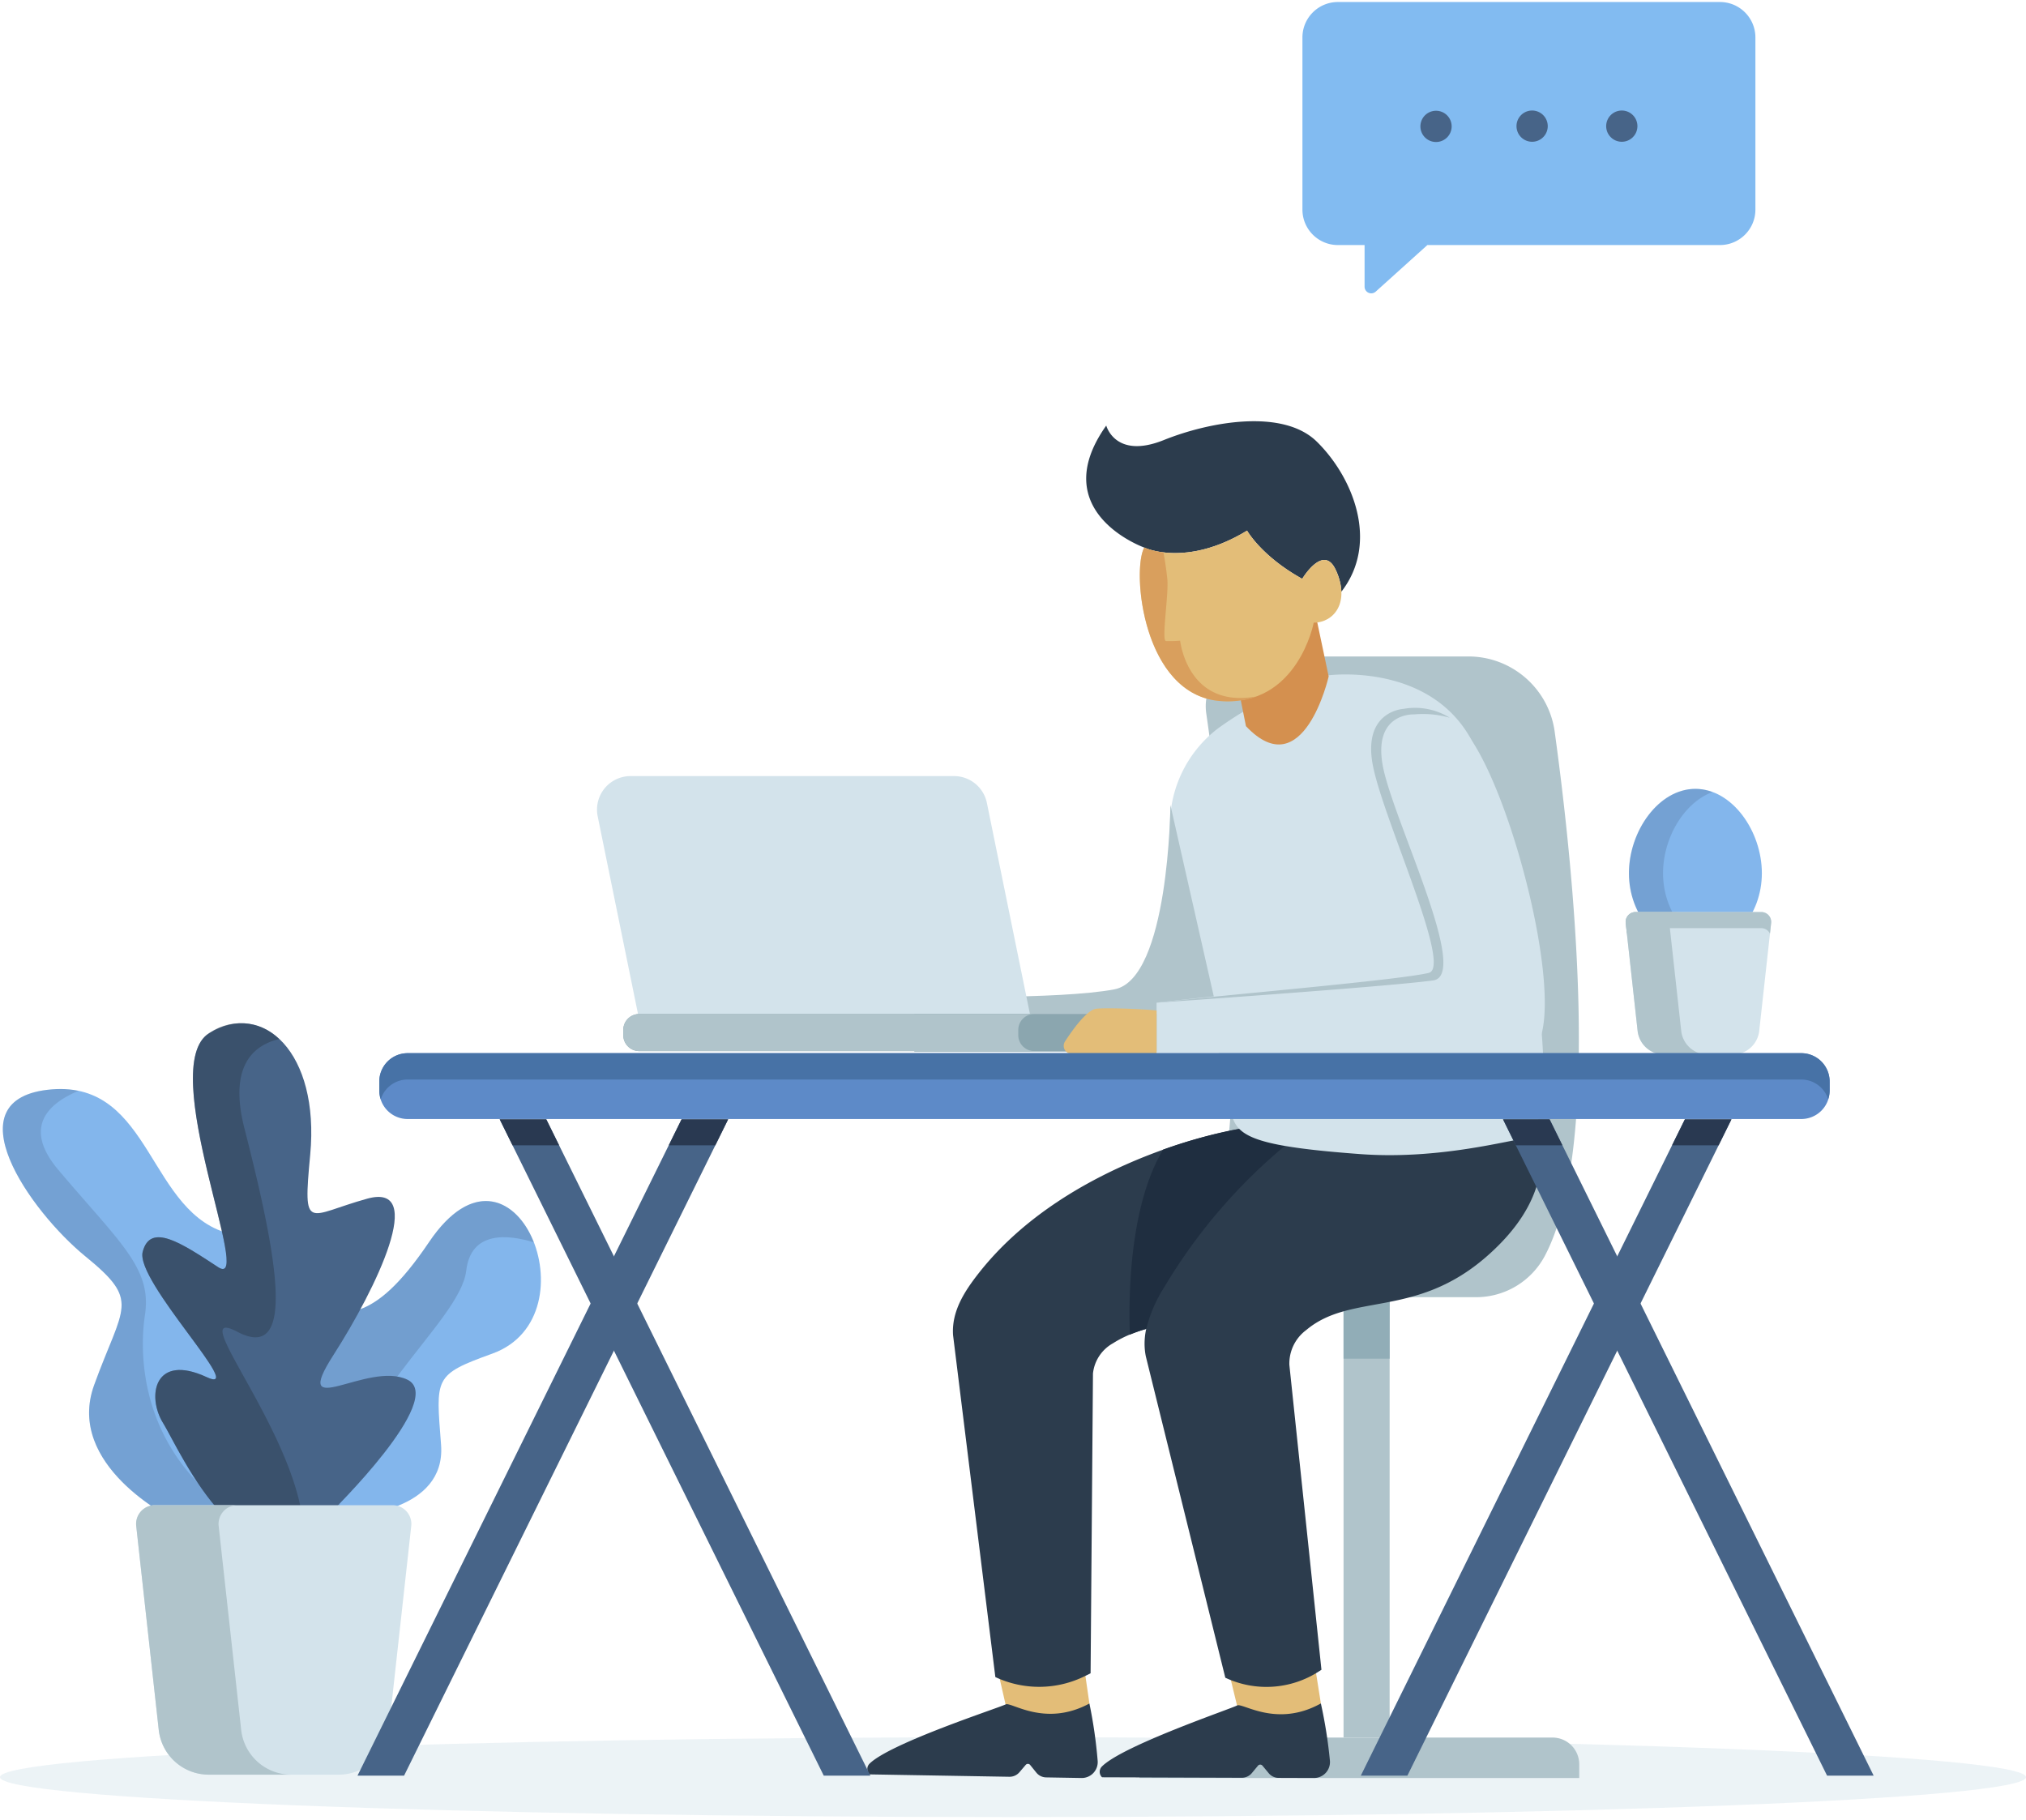 <svg xmlns="http://www.w3.org/2000/svg" width="560" height="503" viewBox="0 0 560 503"><g><g><g><g opacity=".43"><path fill="#d3e3eb" d="M0 491.258c0-6.097 125.36-11.039 280-11.039s280 4.942 280 11.039c0 6.096-125.36 11.038-280 11.038S0 497.354 0 491.258z"/></g><g><path fill="#b0c4cb" d="M371.366 480.274V358.461h12.738v121.813z"/></g><g><path fill="#91adb7" d="M371.366 375.585v-17.124h12.738v17.124z"/></g><g><path fill="#b0c4cb" d="M429.13 480.316H322.337a7.38 7.38 0 0 0-7.38 7.38v3.798H436.51v-3.798a7.38 7.38 0 0 0-7.38-7.38z"/></g><g><path fill="#b0c4cb" d="M407.933 358.582H319.66c32.12-11.535 19.694-120.201 13.757-161.393a13.768 13.768 0 0 1 13.637-15.724h58.797c12.034-.007 22.226 8.869 23.874 20.789 5.16 37.426 13.29 115.035-2.814 145.08a21.496 21.496 0 0 1-18.978 11.248z"/></g><g><path fill="#82bbf1" d="M475.401.557H369.803C364.39.557 360 4.946 360 10.36v47.576c0 5.414 4.39 9.803 9.803 9.803h7.375v11.504a1.844 1.844 0 0 0 3.08 1.37l14.277-12.874h80.866c5.415 0 9.804-4.39 9.803-9.804V10.36c0-5.415-4.389-9.804-9.803-9.803z"/></g><g><path fill="#476488" d="M401.246 34.87a4.318 4.318 0 1 1-8.635 0 4.318 4.318 0 0 1 8.635 0z"/></g><g><path fill="#476488" d="M427.806 34.87a4.317 4.317 0 1 1-8.635 0 4.317 4.317 0 0 1 8.635 0z"/></g><g><path fill="#476488" d="M443.958 34.87a4.317 4.317 0 1 1 8.635 0 4.317 4.317 0 0 1-8.635 0z"/></g><g><path fill="#83b6ec" d="M450.254 241.38c0-11.645 8.223-23.314 18.368-23.314 10.144 0 18.367 11.67 18.367 23.313 0 11.645-8.223 21.084-18.367 21.084-10.145 0-18.368-9.44-18.368-21.084z"/></g><g opacity=".25"><path fill="#476488" d="M468.622 218.066c1.611.013 3.208.313 4.714.887-7.855 2.897-13.653 12.656-13.653 22.426 0 9.77 5.798 17.964 13.653 20.357a16.13 16.13 0 0 1-4.714.727c-10.145 0-18.368-9.44-18.368-21.084s8.223-23.313 18.368-23.313z"/></g><g><path fill="#d3e3eb" d="M489.555 255.156l-3.292 29.803a7.353 7.353 0 0 1-7.308 6.545h-18.998a7.353 7.353 0 0 1-7.309-6.545l-3.291-29.803a2.739 2.739 0 0 1 2.722-3.04h34.754a2.738 2.738 0 0 1 2.722 3.04z"/></g><g><path fill="#b0c4cb" d="M486.833 256.57H452.08a2.693 2.693 0 0 0-2.398 1.527l-.324-2.941a2.739 2.739 0 0 1 2.722-3.04h34.754a2.738 2.738 0 0 1 2.722 3.04l-.325 2.94a2.692 2.692 0 0 0-2.397-1.526z"/></g><g><path fill="#b0c4cb" d="M452.079 252.117h12.05a2.738 2.738 0 0 0-2.722 3.039l3.292 29.803a7.352 7.352 0 0 0 7.308 6.545h-12.05a7.353 7.353 0 0 1-7.309-6.545l-3.291-29.803a2.739 2.739 0 0 1 2.722-3.04z"/></g><g><path fill="#e3bd78" d="M299.874 462.294l1.245 8.613-6.554 8.387-16.621-8.139-1.8-7.876 20.69-3.128z"/></g><g><path fill="#2c3c4d" d="M286.457 490.013l-1.716-2.125a.8.8 0 0 0-1.232-.016l-1.723 2.02a3.594 3.594 0 0 1-2.796 1.262l-38.62-.658a2.073 2.073 0 0 1-.067-2.92c5.66-5.712 36.125-15.588 37.64-16.42 1.517-.833 10.834 6.406 23.177-.25a130.752 130.752 0 0 1 2.29 15.933 4.41 4.41 0 0 1-4.46 4.655l-9.801-.167a3.538 3.538 0 0 1-2.692-1.314z"/></g><g><path fill="#2c3c4d" d="M370.749 316.742s16.035 17.726-13.329 36.99c-20.6 13.516-36.835 9.387-49.765 17.579a10.89 10.89 0 0 0-5.551 8.364l-.657 82.872-1.563.776a28.472 28.472 0 0 1-24.763.27l-11.694-94.556c-.418-6.517 3.104-12.013 7.14-17.147 22.452-28.562 62.21-38.24 72.273-39.89 13.082-2.146 27.909 4.742 27.909 4.742z"/></g><g><path fill="#e3bd78" d="M363.733 462.284l1.365 8.596-6.44 8.474-16.731-7.908-1.909-7.853 20.646-3.41z"/></g><g><path fill="#2c3c4d" d="M350.697 490.184l-1.745-2.1a.8.8 0 0 0-1.231 0l-1.695 2.044a3.597 3.597 0 0 1-2.78 1.3l-38.625-.13a2.074 2.074 0 0 1-.107-2.918c5.582-5.79 35.908-16.082 37.413-16.934 1.504-.853 10.92 6.257 23.17-.566a130.755 130.755 0 0 1 2.507 15.899 4.41 4.41 0 0 1-4.396 4.715l-9.802-.032a3.537 3.537 0 0 1-2.709-1.278z"/></g><g><path fill="#2c3c4d" d="M419.495 301.286s19.43 21.656-8.665 46.116c-19.71 17.161-37.397 9.823-49.81 20.288a11.552 11.552 0 0 0-4.633 9.587l8.872 84.296-.669.434a26.705 26.705 0 0 1-25.906 1.766l-21.968-88.828c-1.376-6.789 1.537-13.07 5.042-19.045 19.496-33.24 50.108-53.051 60.447-56.23 13.44-4.132 37.29 1.616 37.29 1.616z"/></g><g><path fill="#1f2e40" d="M312.301 368.937a38.551 38.551 0 0 1 4.526-1.572 38.66 38.66 0 0 1 4.935-11.472 152.137 152.137 0 0 1 33.38-39.132c-7.04-1.195-10.624-2.703-12.572-4.684a132.358 132.358 0 0 0-21.091 5.721c-9.555 15.967-9.524 41.898-9.178 51.139z"/></g><g><path fill="#d3e3eb" d="M367.18 186.682s28.024-3.737 39.67 18.099c11.646 21.835 29.037 107.434 13.83 110.037-6.733 1.153-24.687 5.672-44.583 4.216-27.353-2.002-33.3-4.519-35.272-9.721l-17.426-79.77a33.732 33.732 0 0 1 13.229-28.163 95.012 95.012 0 0 1 30.553-14.698z"/></g><g><path fill="#b0c4cb" d="M323.508 222.53s-.364 48.04-15.467 50.951c-15.104 2.912-55.32 2.002-55.32 2.002v15.285h86.254z"/></g><g><path fill="#d4904f" d="M344.392 200.736l-3.398-16.991 22.037-16.785 4.223 20.029s-6.951 30.584-22.862 13.747z"/></g><g><path fill="#2c3c4d" d="M316.279 151.362s11.53 5.61 28.422-4.683c0 0 3.918 7.043 15.237 13.334 0 0 5.882-9.862 9.268-2.472a15.612 15.612 0 0 1 1.557 6.03c10.603-13.692 3.127-31.734-6.76-41.459-9.366-9.23-29.645-5.56-42.311-.47-13.445 5.413-15.917-4.003-15.917-4.003-16.991 23.936 10.504 33.723 10.504 33.723z"/></g><g><path fill="#e3bd78" d="M359.942 160.008s5.883-9.86 9.268-2.471c4.107 8.963-.527 14.584-6.088 14.584 0 0-4.416 23.312-25.835 21.664-21.42-1.647-24.51-36.042-21.008-42.427 0 0 11.534 5.613 28.422-4.685 0 0 3.914 7.053 15.241 13.335z"/></g><g><path fill="#d3e3eb" d="M174.288 214.534h89.407a9.273 9.273 0 0 1 9.086 7.419l11.902 58.34H176.35l-11.146-54.632a9.273 9.273 0 0 1 9.085-11.127z"/></g><g><path fill="#8ba6af" d="M324.452 280.3H176.694a4.413 4.413 0 0 0-4.413 4.412v1.43a4.413 4.413 0 0 0 4.413 4.412h147.758a4.413 4.413 0 0 0 4.413-4.413v-1.429a4.413 4.413 0 0 0-4.413-4.413z"/></g><g><path fill="#b0c4cb" d="M176.694 280.299H285.87a4.414 4.414 0 0 0-4.413 4.413v1.43a4.413 4.413 0 0 0 4.413 4.412H176.694a4.413 4.413 0 0 1-4.413-4.413v-1.429a4.414 4.414 0 0 1 4.413-4.413z"/></g><g><path fill="#d3e3eb" d="M319.687 277.17c17.407-2.027 66.239-7.009 74.607-7.875 10.555-1.091-12.374-43.672-14.921-58.23-2.548-14.557 8.552-15.103 8.552-15.103 6.266-.783 13.102 0 18.925 8.819 11.918 18.05 25.193 70.813 18.197 83.84a4.714 4.714 0 0 1-4.163 2.465H319.687z"/></g><g><path fill="#b0c4cb" d="M319.687 277.171s62.87-4.327 76.427-6.147c10.516-1.411-11.404-45.037-13.951-59.595-2.547-14.557 8.734-13.95 8.734-13.95a27.012 27.012 0 0 1 9.817.921 18.194 18.194 0 0 0-12.796-2.445s-11.093.553-8.545 15.11c2.547 14.558 22.2 56.23 15.558 57.867-8.17 2.014-57.833 6.216-75.244 8.24z"/></g><g><path fill="#e3bd78" d="M319.687 291.314h-23.452a2.215 2.215 0 0 1-1.86-3.424c2.197-3.375 5.666-8.142 8.206-8.95 1.517-.482 12.92-.057 17.106.387z"/></g><g opacity=".67"><path fill="#d4904f" d="M316.279 151.358c1.696.7 3.485 1.146 5.311 1.325.285 1.587.796 4.638 1.072 7.53.392 4.125-1.67 16.894-.393 16.992a37.24 37.24 0 0 0 3.929-.098s1.964 18.466 20.43 15.52c.175-.029.313-.047.479-.073a23.342 23.342 0 0 1-9.82 1.231c-21.42-1.647-24.51-36.042-21.008-42.427z"/></g><g><path fill="#83b6ec" d="M47.452 419.674s-29.455-14.61-21.443-36.76c8.012-22.15 12.96-23.093-2.357-35.582-15.316-12.49-37.466-43.83-9.425-46.186 28.04-2.357 26.627 34.875 49.956 40.059 23.329 5.184 36.053 102.74-16.73 78.469z"/></g><g opacity=".25"><path fill="#476488" d="M70.635 421.869c-5.657 2.623-13.262 2.366-23.183-2.195 0 0-29.455-14.61-21.443-36.76 8.012-22.151 12.96-23.094-2.357-35.582-15.316-12.49-37.466-43.83-9.425-46.186a25.777 25.777 0 0 1 7.475.4c-7.891 3.278-15.742 9.781-5.596 21.815 16.895 20.038 25.931 27.11 23.967 40.076-1.916 12.643-.827 41.347 30.562 58.432z"/></g><g><path fill="#83b6ec" d="M97.408 418.967s25.921-.943 24.507-19.559c-1.414-18.615-2.134-19.345 14.139-25.214 28.748-10.367 5.989-65.584-17.438-30.868-16.26 24.094-23.328 18.674-33.932 20.56-10.604 1.885-33.697 63.328 12.724 55.08z"/></g><g opacity=".29"><path fill="#476488" d="M84.684 363.885c10.604-1.885 17.673 3.535 33.932-20.56 12.262-18.17 24.327-11.691 28.933.088-6.9-2.112-17.377-3.382-18.682 7.844-1.694 14.565-35.768 38.48-35.071 68.208-.454.049-.89.08-1.329.114-4.957-13.074-11.501-30.032-17.102-44.481 2.997-6.23 6.573-10.725 9.319-11.213z"/></g><g><path fill="#476488" d="M91.4 418.142s32.165-31.458 21.207-36.76c-10.957-5.302-32.518 12.018-20.5-6.716 12.017-18.734 26.01-47.914 9.398-43.319-16.613 4.595-17.816 9.643-15.76-12.175 2.658-28.222-13.079-42.769-27.924-33.579-14.846 9.19 12.724 71.4 2.474 64.684-10.25-6.716-18.734-12.371-20.855-4.242-2.12 8.13 29.347 40.05 17.674 34.64-14.492-6.716-16.613 5.302-12.018 12.725 4.595 7.422 23.682 51.605 46.303 24.742z"/></g><g opacity=".48"><path fill="#2c3c4d" d="M45.096 393.4c-4.595-7.423-2.474-19.44 12.018-12.725 11.673 5.41-19.794-26.51-17.674-34.64 2.121-8.13 10.604-2.474 20.855 4.242 10.25 6.716-17.32-55.494-2.474-64.684a15.15 15.15 0 0 1 19.327 1.623c-7.685 1.88-13.838 8.06-9.573 24.752 9.037 35.36 14.537 64.827-1.964 56.183-15.544-8.142 18.052 29.38 18.394 56.42-19.288 11.023-34.825-24.574-38.91-31.171z"/></g><g><path fill="#d3e3eb" d="M113.672 421.831l-6.225 56.361a13.904 13.904 0 0 1-13.82 12.378H57.697a13.905 13.905 0 0 1-13.82-12.378l-6.225-56.361a5.179 5.179 0 0 1 5.147-5.747h65.724a5.179 5.179 0 0 1 5.148 5.747z"/></g><g><path fill="#b0c4cb" d="M42.8 416.084h22.788a5.179 5.179 0 0 0-5.147 5.747l6.224 56.361a13.905 13.905 0 0 0 13.821 12.378H57.698a13.905 13.905 0 0 1-13.82-12.378l-6.225-56.36a5.179 5.179 0 0 1 5.147-5.748z"/></g><g><path fill="#5d8ac8" d="M497.896 291.132H112.67a7.83 7.83 0 0 0-7.83 7.83v2.537a7.83 7.83 0 0 0 7.83 7.83h385.225a7.83 7.83 0 0 0 7.83-7.83v-2.537a7.83 7.83 0 0 0-7.83-7.83z"/></g><g><path fill="#4772a6" d="M112.67 291.132h385.226a7.83 7.83 0 0 1 7.83 7.83v2.537a7.75 7.75 0 0 1-.406 2.37 7.803 7.803 0 0 0-7.425-5.459H112.671a7.804 7.804 0 0 0-7.425 5.46 7.748 7.748 0 0 1-.405-2.37v-2.538a7.83 7.83 0 0 1 7.83-7.83z"/></g><g><path fill="#476488" d="M376.138 490.843h12.874l89.573-181.424H465.71z"/></g><g><path fill="#476488" d="M517.891 490.843h-12.876L415.444 309.42h12.874z"/></g><g><path fill="#476488" d="M98.816 490.843h12.874l89.573-181.424h-12.874z"/></g><g><path fill="#476488" d="M240.57 490.843h-12.877l-89.57-181.424h12.874z"/></g><g><path fill="#293951" d="M462.161 316.607l3.55-7.188h12.874l-3.55 7.188z"/></g><g><path fill="#293951" d="M418.991 316.607l-3.547-7.188h12.874l3.55 7.188z"/></g><g><path fill="#293951" d="M184.84 316.607l3.549-7.188h12.874l-3.547 7.188z"/></g><g><path fill="#293951" d="M141.67 316.607l-3.548-7.188h12.875l3.549 7.188z"/></g></g></g></g></svg>